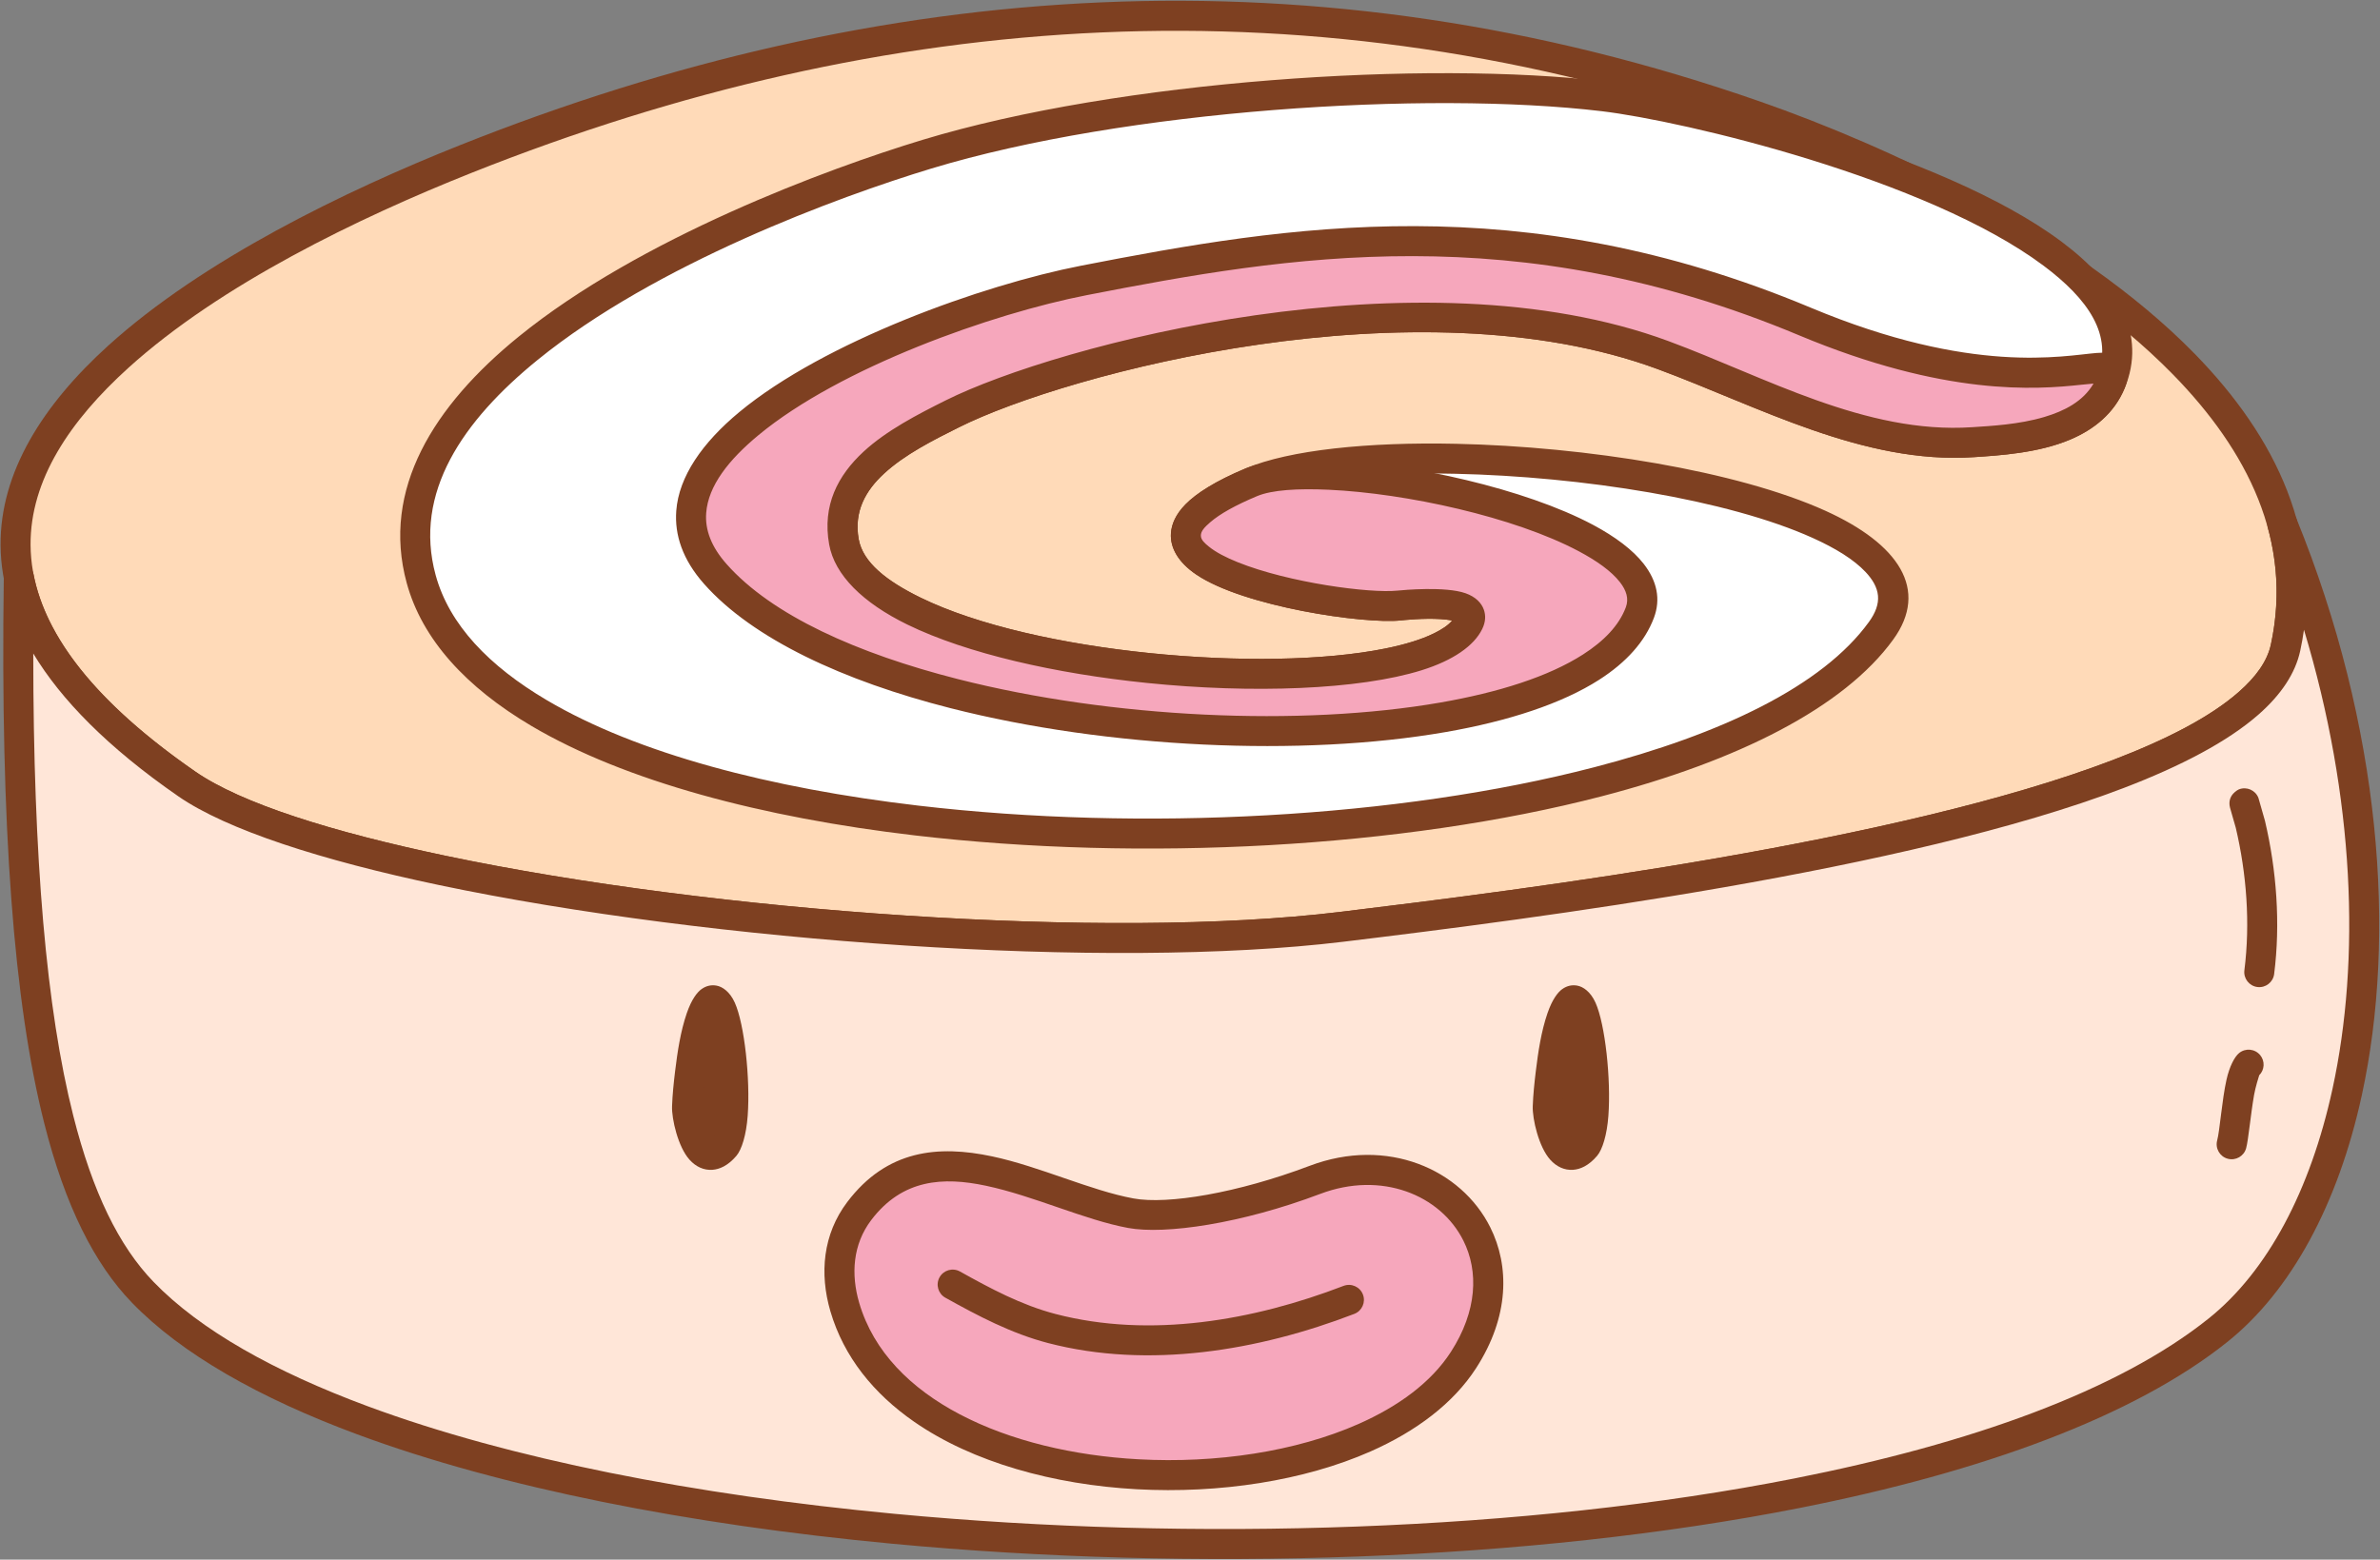 <?xml version="1.0" encoding="UTF-8" standalone="no"?><!DOCTYPE svg PUBLIC "-//W3C//DTD SVG 1.1//EN" "http://www.w3.org/Graphics/SVG/1.1/DTD/svg11.dtd"><svg width="100%" height="100%" viewBox="0 0 2644 1733" version="1.1" xmlns="http://www.w3.org/2000/svg" xmlns:xlink="http://www.w3.org/1999/xlink" xml:space="preserve" xmlns:serif="http://www.serif.com/" style="fill-rule:evenodd;clip-rule:evenodd;stroke-linejoin:round;stroke-miterlimit:2;"><rect x="0" y="0" width="2644" height="1733" fill="#808080" stroke="none"/><g id="Swiss-roll-Slice-Smile" serif:id="Swiss roll-Slice-Smile"><path d="M2539.07,719.683c65.19,-301.432 -359.881,-511.081 -588.799,-590.987c-490.469,-171.201 -969.553,-136.404 -1432.48,47.851c-304.328,121.128 -763.199,380.959 -310.217,694.561c174.502,120.809 911.481,203.803 1282.95,158.752c305.402,-37.038 1009.07,-127.65 1048.55,-310.177Z" style="fill:#ffdab8;"/><path d="M2555.36,723.206c27.304,-126.25 -26.578,-237.461 -117.545,-330.413c-132.117,-135 -342.802,-231.226 -482.052,-279.832c-494.457,-172.594 -977.443,-137.653 -1444.14,48.1c-129.518,51.551 -286.543,128.099 -391.251,222.859c-72.809,65.891 -120.292,140.874 -119.745,221.87c0.579,85.939 55.221,180.552 197.455,279.021c53.499,37.038 158.564,71.097 289.926,98.69c301.557,63.341 743.078,94.611 1004.52,62.905c214.768,-26.047 625.549,-78.659 866.315,-170.662c63.821,-24.388 115.924,-51.71 150.146,-81.726c25.128,-22.04 40.965,-45.828 46.368,-70.812Zm-32.58,-7.047c-4.071,18.824 -16.836,36.193 -35.768,52.799c-31.868,27.951 -80.633,52.938 -140.065,75.649c-238.553,91.157 -645.635,142.901 -858.43,168.708c-258.617,31.364 -695.354,0.221 -993.654,-62.436c-125.72,-26.407 -226.603,-58.027 -277.805,-93.474c-129.56,-89.696 -182.568,-173.558 -183.096,-251.84c-0.487,-72.275 43.81,-138.133 108.78,-196.93c101.959,-92.272 255.093,-166.406 381.21,-216.603c459.164,-182.756 934.347,-217.409 1420.83,-47.6c135.453,47.281 340.699,140.356 469.214,271.675c82.788,84.594 133.637,185.155 108.788,300.052Z" style="fill:#7e4021;"/><path d="M2539.07,719.683c10.479,-48.452 8.29,-94.533 -3.714,-138.084c155.495,381.826 98.912,760.16 -71.183,896.367c-425.753,340.93 -1970.62,304.713 -2305.68,-42.141c-99.49,-102.991 -143.935,-335.675 -137.606,-794.486c14.038,72.073 70.226,149.144 186.685,229.769c174.502,120.809 911.481,203.803 1282.95,158.752c305.402,-37.038 1009.07,-127.65 1048.55,-310.177Z" style="fill:#ffe6d8;"/><path d="M2522.78,716.159c-4.071,18.824 -16.836,36.193 -35.768,52.799c-31.868,27.951 -80.633,52.938 -140.065,75.649c-238.553,91.157 -645.635,142.901 -858.43,168.708c-258.617,31.364 -695.354,0.221 -993.654,-62.436c-125.72,-26.407 -226.603,-58.027 -277.805,-93.474c-111.543,-77.223 -166.366,-150.221 -179.812,-219.253c-1.633,-8.383 -9.339,-14.175 -17.845,-13.413c-8.507,0.761 -15.061,7.83 -15.179,16.37c-3.825,277.264 10.948,472.523 44.872,606.785c23.357,92.437 56.019,156.661 97.412,199.511c55.011,56.947 141.612,106.06 250.395,146.407c160.166,59.405 368.881,100.268 593.758,121.468c336.499,31.724 709.228,19.479 1009.01,-39.745c202.044,-39.915 371.126,-101.446 474.917,-184.559c70.554,-56.497 122.843,-152.856 149.188,-273.861c38.7,-177.751 21.758,-409.153 -72.986,-641.802c-3.328,-8.173 -12.449,-12.335 -20.803,-9.493c-8.354,2.841 -13.045,11.701 -10.701,20.207c11.314,41.044 13.367,84.471 3.492,130.132Zm32.58,7.047c1.703,-7.875 3.09,-15.691 4.17,-23.446c56.366,186.625 62.974,366.52 31.678,510.264c-24.467,112.378 -71.929,202.464 -137.453,254.933c-100.57,80.533 -264.771,139.201 -460.542,177.877c-296.936,58.661 -666.125,70.682 -999.426,39.26c-221.656,-20.897 -427.422,-60.981 -585.294,-119.535c-103.243,-38.292 -185.804,-84.267 -238.013,-138.313c-38.199,-39.544 -67.514,-99.214 -89.068,-184.517c-29.88,-118.257 -44.39,-284.54 -44.452,-513.585c30.754,51.113 82.573,104.286 161.125,158.667c53.499,37.038 158.564,71.097 289.926,98.69c301.557,63.341 743.078,94.611 1004.52,62.905c214.768,-26.047 625.549,-78.659 866.315,-170.662c63.821,-24.388 115.924,-51.71 150.146,-81.726c25.128,-22.04 40.965,-45.828 46.368,-70.812Z" style="fill:#7e4021;"/><path d="M1460.81,1311c-83.73,31.671 -165.026,44.341 -204.566,37.053c-96.584,-17.804 -223.07,-106.34 -301.742,-2.311c-23.67,31.299 -26.824,69.715 -15.988,106.65c68.894,234.82 569.616,240.913 687.259,58.879c83.231,-128.786 -36.559,-248.839 -164.963,-200.271Z" style="fill:#f6a7bc;"/><path d="M1454.92,1295.41c-80.14,30.312 -157.804,43.226 -195.648,36.25c-48.162,-8.878 -103.767,-35.431 -157.151,-46.756c-59.863,-12.699 -116.915,-7.387 -160.906,50.783c-26.959,35.648 -31.029,79.329 -18.688,121.395c14.849,50.609 48.081,91.533 93.132,122.773c64.99,45.069 154.959,69.887 247.299,74.937c91.811,5.021 185.855,-9.447 259.514,-41.955c50.909,-22.467 92.17,-53.629 117.305,-92.521c37.192,-57.548 37.265,-113.621 15.78,-156.615c-32.243,-64.525 -114.528,-100.862 -200.637,-68.291l-0,-0Zm11.793,31.177c67.978,-25.712 133.572,1.075 159.027,52.014c16.98,33.98 15.436,78.139 -13.958,123.622c-21.923,33.922 -58.365,60.523 -102.768,80.119c-69.308,30.588 -157.848,43.891 -244.235,39.166c-71.761,-3.924 -142.087,-20.288 -198.596,-50.006c-54.244,-28.527 -95.692,-69.341 -111.67,-123.804c-9.331,-31.804 -7.093,-64.954 13.288,-91.905c34.684,-45.862 80.206,-48.294 127.402,-38.281c53.673,11.386 109.603,38.003 158.026,46.929c41.236,7.601 126.161,-4.825 213.483,-37.854l0.001,0Z" style="fill:#7e4021;"/><path d="M1050.22,1441.95c35.927,20.023 73.289,39.755 114.003,50.364c111.91,29.162 234.1,8.469 340.313,-32.382c8.585,-3.302 12.875,-12.954 9.573,-21.539c-3.302,-8.586 -12.954,-12.875 -21.539,-9.573c-99.879,38.415 -214.706,58.661 -319.941,31.238c-37.963,-9.892 -72.683,-28.555 -106.182,-47.225c-8.035,-4.478 -18.194,-1.59 -22.672,6.444c-4.478,8.035 -1.59,18.194 6.445,22.673Z" style="fill:#7e4021;"/><path d="M778.762,1131.12c-6.686,19.42 -9.758,40.944 -12.235,61.247c-1.52,12.461 -2.823,24.954 -3.274,37.503c-0.662,18.432 14.434,76.042 42.12,43.671c22.17,-25.922 1.522,-224.13 -26.611,-142.421Z" style="fill:#7e4021;"/><path d="M763.004,1125.7c-7.061,20.507 -10.406,43.216 -13.021,64.655c-1.577,12.932 -2.918,25.899 -3.386,38.923c-0.496,13.831 6.592,45.141 19.428,59.358c7.191,7.966 15.945,11.846 25.414,11.197c7.74,-0.531 17.086,-4.329 26.6,-15.454c5.989,-7.002 11.034,-23.386 12.586,-44.55c3.009,-41.032 -3.598,-101.849 -14.315,-125.703c-5.507,-12.258 -13.774,-17.764 -20.313,-18.951c-5.368,-0.974 -11.039,-0.124 -16.715,3.93c-4.785,3.418 -11.038,11.376 -16.278,26.595Zm28.132,22.072c1.326,5.366 2.539,11.1 3.287,16.493c3.379,24.355 4.635,53.325 2.789,75.275c-0.561,6.664 -1.394,12.623 -2.606,17.473c-0.617,2.466 -0.92,4.556 -1.899,5.701c-0.802,0.938 -1.834,1.89 -2.698,2.631l-0.419,-0.546c-1.662,-2.375 -3.048,-5.282 -4.258,-8.36c-3.643,-9.271 -5.634,-20.094 -5.423,-25.965c0.434,-12.075 1.7,-24.094 3.162,-36.083c1.87,-15.331 4.036,-31.413 8.065,-46.619Z" style="fill:#7e4021;"/><path d="M1734.94,1131.12c-6.686,19.42 -9.759,40.944 -12.235,61.247c-1.52,12.461 -2.823,24.954 -3.274,37.503c-0.662,18.432 14.434,76.042 42.12,43.671c22.17,-25.922 1.522,-224.13 -26.611,-142.421Z" style="fill:#7e4021;"/><path d="M1719.18,1125.7c-7.061,20.507 -10.406,43.216 -13.021,64.655c-1.577,12.932 -2.918,25.899 -3.386,38.923c-0.496,13.831 6.592,45.141 19.428,59.358c7.191,7.966 15.945,11.846 25.414,11.197c7.74,-0.531 17.086,-4.329 26.6,-15.454c5.989,-7.002 11.034,-23.386 12.586,-44.55c3.009,-41.032 -3.598,-101.849 -14.315,-125.703c-5.507,-12.258 -13.774,-17.764 -20.313,-18.951c-5.368,-0.974 -11.039,-0.124 -16.715,3.93c-4.785,3.418 -11.038,11.376 -16.278,26.595Zm28.132,22.072c1.326,5.366 2.539,11.1 3.287,16.493c3.379,24.355 4.635,53.325 2.789,75.275c-0.561,6.664 -1.394,12.623 -2.606,17.473c-0.617,2.466 -0.92,4.556 -1.899,5.701c-0.802,0.938 -1.834,1.89 -2.698,2.631l-0.419,-0.546c-1.662,-2.375 -3.048,-5.282 -4.258,-8.36c-3.643,-9.271 -5.634,-20.094 -5.423,-25.965c0.434,-12.075 1.7,-24.094 3.162,-36.083c1.87,-15.331 4.036,-31.413 8.065,-46.619Z" style="fill:#7e4021;"/><path d="M2509.74,889.387c-0.186,-0.966 -0.466,-1.926 -0.838,-2.873c-3.368,-8.56 -13.051,-12.776 -21.611,-9.408c-0.714,0.28 -13.437,6.242 -9.941,20.188c0.885,3.527 6.063,20.945 6.409,22.412c12.051,51.111 16.208,106.265 9.588,158.398c-1.159,9.125 5.309,17.475 14.434,18.633c9.125,1.159 17.475,-5.309 18.633,-14.434c7.115,-56.031 2.741,-115.315 -10.212,-170.247c-0.333,-1.412 -5.839,-20.512 -6.462,-22.669Z" style="fill:#7e4021;"/><path d="M2509.8,1194.81c6.017,-5.987 6.603,-15.695 1.103,-22.383c-5.842,-7.105 -16.354,-8.13 -23.459,-2.288c-5.076,4.174 -10.694,14.932 -13.969,29.561c-5.077,22.677 -7.478,56.789 -10.351,67.396c-2.405,8.879 2.851,18.04 11.73,20.444c8.879,2.405 18.039,-2.851 20.444,-11.73c2.554,-9.431 4.909,-36.752 8.814,-59.183c1.502,-8.629 5.187,-20.257 5.688,-21.817Z" style="fill:#7e4021;"/><path d="M2344.92,425.025c72.879,-175.366 -431.139,-302.266 -563.56,-318.016c-196.068,-23.321 -534.18,-1.606 -751.665,64.35c-174.539,52.932 -628.223,228.016 -561.834,471.893c100.708,369.947 1399.7,364.465 1621.91,57.567c113.352,-156.555 -529.304,-236.48 -699.74,-164.892c-211.71,88.924 100.558,143.466 163.941,136.942c8.779,-0.904 91.492,-9.585 77.657,18.813c-50.935,104.551 -667.154,60.217 -694.079,-89.627c-13.359,-74.347 61.503,-112.772 120.421,-142.216c122.103,-61.02 517.458,-166.006 789.817,-65.175c109.202,40.428 223.383,104.716 344.053,96.671c44.748,-2.983 128.443,-7.031 153.079,-66.31Z" style="fill:#fff;"/><path d="M1613.21,689.577c-4.478,5.343 -11.442,9.856 -20.045,14.101c-14.169,6.99 -32.55,12.537 -54.007,16.88c-67.961,13.757 -165.453,14.987 -261.883,5.129c-96.127,-9.828 -191.252,-30.627 -254.772,-61.704c-37.394,-18.296 -63.903,-38.989 -68.555,-64.875c-5.542,-30.845 7.766,-54.029 28.02,-72.765c23.295,-21.549 55.334,-37.546 83.447,-51.595c120.062,-60 508.776,-163.599 776.58,-64.454c111.313,41.21 227.945,105.871 350.948,97.671c28.288,-1.886 71.293,-4.478 106.822,-19.499c26.501,-11.203 48.923,-29.094 60.539,-57.045c24.684,-59.396 -6.326,-115.154 -69.964,-162.79c-133.673,-100.058 -412.81,-166.967 -507.017,-178.172c-197.844,-23.532 -539.016,-1.603 -758.471,64.951c-106.089,32.173 -313.88,109.099 -448.692,218.693c-94.389,76.732 -152.64,169.74 -124.387,273.527c17.129,62.922 66.21,116.204 138.652,159.015c103.836,61.365 256.396,101.772 425.913,121.628c252.346,29.558 542.348,13.861 763.01,-43.464c150.511,-39.101 268.91,-98.245 323.916,-174.216c40.232,-55.565 5.953,-106.295 -75.577,-143.149c-98.046,-44.32 -265.512,-71.168 -410.028,-74.322c-97.672,-2.131 -184.922,6.787 -234.088,27.438c-33.31,13.991 -54.537,27.557 -66.626,39.903c-10.872,11.104 -15.454,22.042 -16.122,32.072c-1.09,16.378 8.441,32.455 27.807,45.66c52.888,36.062 187.047,55.37 227.043,51.253c4.133,-0.426 25.672,-2.72 44.551,-1.527c4.638,0.293 9.098,0.787 12.986,1.656Zm716.313,-270.948c-10.313,24.817 -33.573,37.322 -58.354,44.686c-28.31,8.412 -59.042,9.964 -80.443,11.39c-118.338,7.89 -230.067,-56.024 -337.158,-95.671c-276.913,-102.516 -678.909,3.856 -803.054,65.896c-30.804,15.395 -65.656,33.332 -91.181,56.943c-28.567,26.426 -46.01,59.626 -38.193,103.13c6.121,34.064 37.506,64.846 86.713,88.921c66.356,32.465 165.614,54.657 266.032,64.923c117.217,11.984 235.92,7.664 305.534,-14.114c34.787,-10.883 58.079,-27.056 67.187,-45.751c4.065,-8.344 3.915,-15.467 1.893,-21.386c-2.624,-7.682 -9.36,-14.497 -20.323,-18.381c-22.264,-7.89 -69.118,-3.625 -75.917,-2.925c-30.343,3.123 -120.212,-8.645 -177.206,-31.562c-13.091,-5.265 -24.369,-11.043 -32.352,-17.574c-4.685,-3.832 -8.501,-7.345 -8.629,-11.867c-0.139,-4.942 3.946,-9.413 10.49,-15.049c10.666,-9.186 27.581,-18.723 51.917,-28.945c46.279,-19.438 128.517,-26.852 220.453,-24.845c139.896,3.052 302.113,28.467 397.025,71.37c25.221,11.401 45.489,23.871 58.556,37.765c7.846,8.342 12.939,17.004 13.781,26.375c0.834,9.276 -2.632,18.871 -10.029,29.087c-51.654,71.341 -163.958,124.783 -305.299,161.501c-217.113,56.404 -502.462,71.703 -750.75,42.62c-164.24,-19.238 -312.228,-57.763 -412.832,-117.217c-63.853,-37.735 -108.35,-83.613 -123.448,-139.074c-24.859,-91.321 30.198,-171.391 113.25,-238.907c131.342,-106.773 333.982,-181.315 437.34,-212.66c215.516,-65.358 550.567,-86.859 744.86,-63.749c91.182,10.845 361.599,74.913 490.979,171.758c49.121,36.769 78.211,77.465 59.158,123.312Z" style="fill:#7e4021;"/><path d="M2344.92,425.025c21.111,-50.799 -76.433,42.422 -339.945,-67.855c-317.53,-132.883 -573.446,-89.896 -800.821,-45.573c-179.019,34.896 -537.371,181.827 -409.463,326.21c186.74,210.793 953.868,237.395 1027.07,42.915c38.264,-101.661 -345.569,-180.984 -431.726,-144.795c-211.71,88.924 100.558,143.466 163.941,136.942c8.779,-0.904 91.492,-9.585 77.657,18.813c-50.935,104.551 -667.154,60.217 -694.079,-89.627c-13.359,-74.347 61.503,-112.772 120.421,-142.216c122.103,-61.02 517.458,-166.006 789.817,-65.175c109.202,40.428 223.383,104.716 344.053,96.671c44.748,-2.983 128.443,-7.031 153.079,-66.31Z" style="fill:#f6a7bc;"/><path d="M1613.21,689.577c-4.478,5.343 -11.442,9.856 -20.045,14.101c-14.169,6.99 -32.55,12.537 -54.007,16.88c-67.961,13.757 -165.453,14.987 -261.883,5.129c-96.127,-9.828 -191.252,-30.627 -254.772,-61.704c-37.394,-18.296 -63.903,-38.989 -68.555,-64.875c-5.542,-30.845 7.766,-54.029 28.02,-72.765c23.295,-21.549 55.334,-37.546 83.447,-51.595c120.062,-60 508.776,-163.599 776.58,-64.454c111.313,41.21 227.945,105.871 350.948,97.671c28.288,-1.886 71.293,-4.478 106.822,-19.499c26.501,-11.203 48.923,-29.094 60.539,-57.045c7.189,-17.298 2.968,-27.297 -2.327,-32.545c-4.361,-4.323 -13.462,-7.898 -28.703,-6.682c-37.132,2.964 -137.809,24.955 -317.871,-50.398c-321.356,-134.484 -580.329,-91.414 -810.444,-46.558c-109.596,21.364 -284.94,84.17 -379.59,162.585c-41.216,34.147 -67.241,71.783 -70.082,109.709c-2.003,26.748 6.873,54.181 30.922,81.327c54.008,60.964 154.65,107.739 273.762,138.035c175.195,44.561 390.338,54.299 549.801,26.585c70.031,-12.172 129.489,-31.682 170.848,-58.201c29.998,-19.234 50.812,-42.334 60.73,-68.685c7.823,-20.786 3.473,-41.037 -11.283,-60.024c-11.996,-15.435 -31.618,-30.235 -56.586,-43.511c-75.443,-40.114 -201.578,-68.033 -291.698,-72.16c-40.833,-1.87 -74.606,1.427 -94.212,9.662c-33.31,13.991 -54.537,27.557 -66.626,39.903c-10.872,11.104 -15.454,22.042 -16.122,32.072c-1.09,16.378 8.441,32.455 27.807,45.66c52.888,36.062 187.047,55.37 227.043,51.253c4.133,-0.426 25.672,-2.72 44.551,-1.527c4.638,0.293 9.098,0.787 12.986,1.656Zm712.538,-263.361c-11.561,19.861 -32.464,30.527 -54.579,37.099c-28.31,8.412 -59.042,9.964 -80.443,11.39c-118.338,7.89 -230.067,-56.024 -337.158,-95.671c-276.913,-102.516 -678.909,3.856 -803.054,65.896c-30.804,15.395 -65.656,33.332 -91.181,56.943c-28.567,26.426 -46.01,59.626 -38.193,103.13c6.121,34.064 37.506,64.846 86.713,88.921c66.356,32.465 165.614,54.657 266.032,64.923c117.217,11.984 235.92,7.664 305.534,-14.114c34.787,-10.883 58.079,-27.056 67.187,-45.751c4.065,-8.344 3.915,-15.467 1.893,-21.386c-2.624,-7.682 -9.36,-14.497 -20.323,-18.381c-22.264,-7.89 -69.118,-3.625 -75.917,-2.925c-30.343,3.123 -120.212,-8.645 -177.206,-31.562c-13.091,-5.265 -24.369,-11.043 -32.352,-17.574c-4.685,-3.832 -8.501,-7.345 -8.629,-11.867c-0.139,-4.942 3.946,-9.413 10.49,-15.049c10.666,-9.186 27.581,-18.723 51.917,-28.945c16.581,-6.964 45.246,-8.678 79.779,-7.097c85.73,3.926 205.806,30.133 277.574,68.294c20.096,10.685 36.26,22.11 45.916,34.534c6.899,8.877 10.063,18.109 6.405,27.827c-7.65,20.325 -24.387,37.531 -47.525,52.366c-38.342,24.584 -93.642,42.137 -158.564,53.421c-155.426,27.012 -365.116,17.384 -535.876,-26.048c-111.525,-28.367 -206.461,-70.754 -257.028,-127.834c-16.883,-19.058 -24.039,-37.956 -22.633,-56.734c2.275,-30.366 25.109,-59.191 58.108,-86.53c90.877,-75.29 259.475,-135.024 364.702,-155.536c224.636,-43.789 477.493,-86.693 791.198,44.589c162.346,67.94 263.385,60.41 313.524,54.979c4.758,-0.515 9.523,-0.956 13.689,-1.308Z" style="fill:#7e4021;"/></g></svg>
